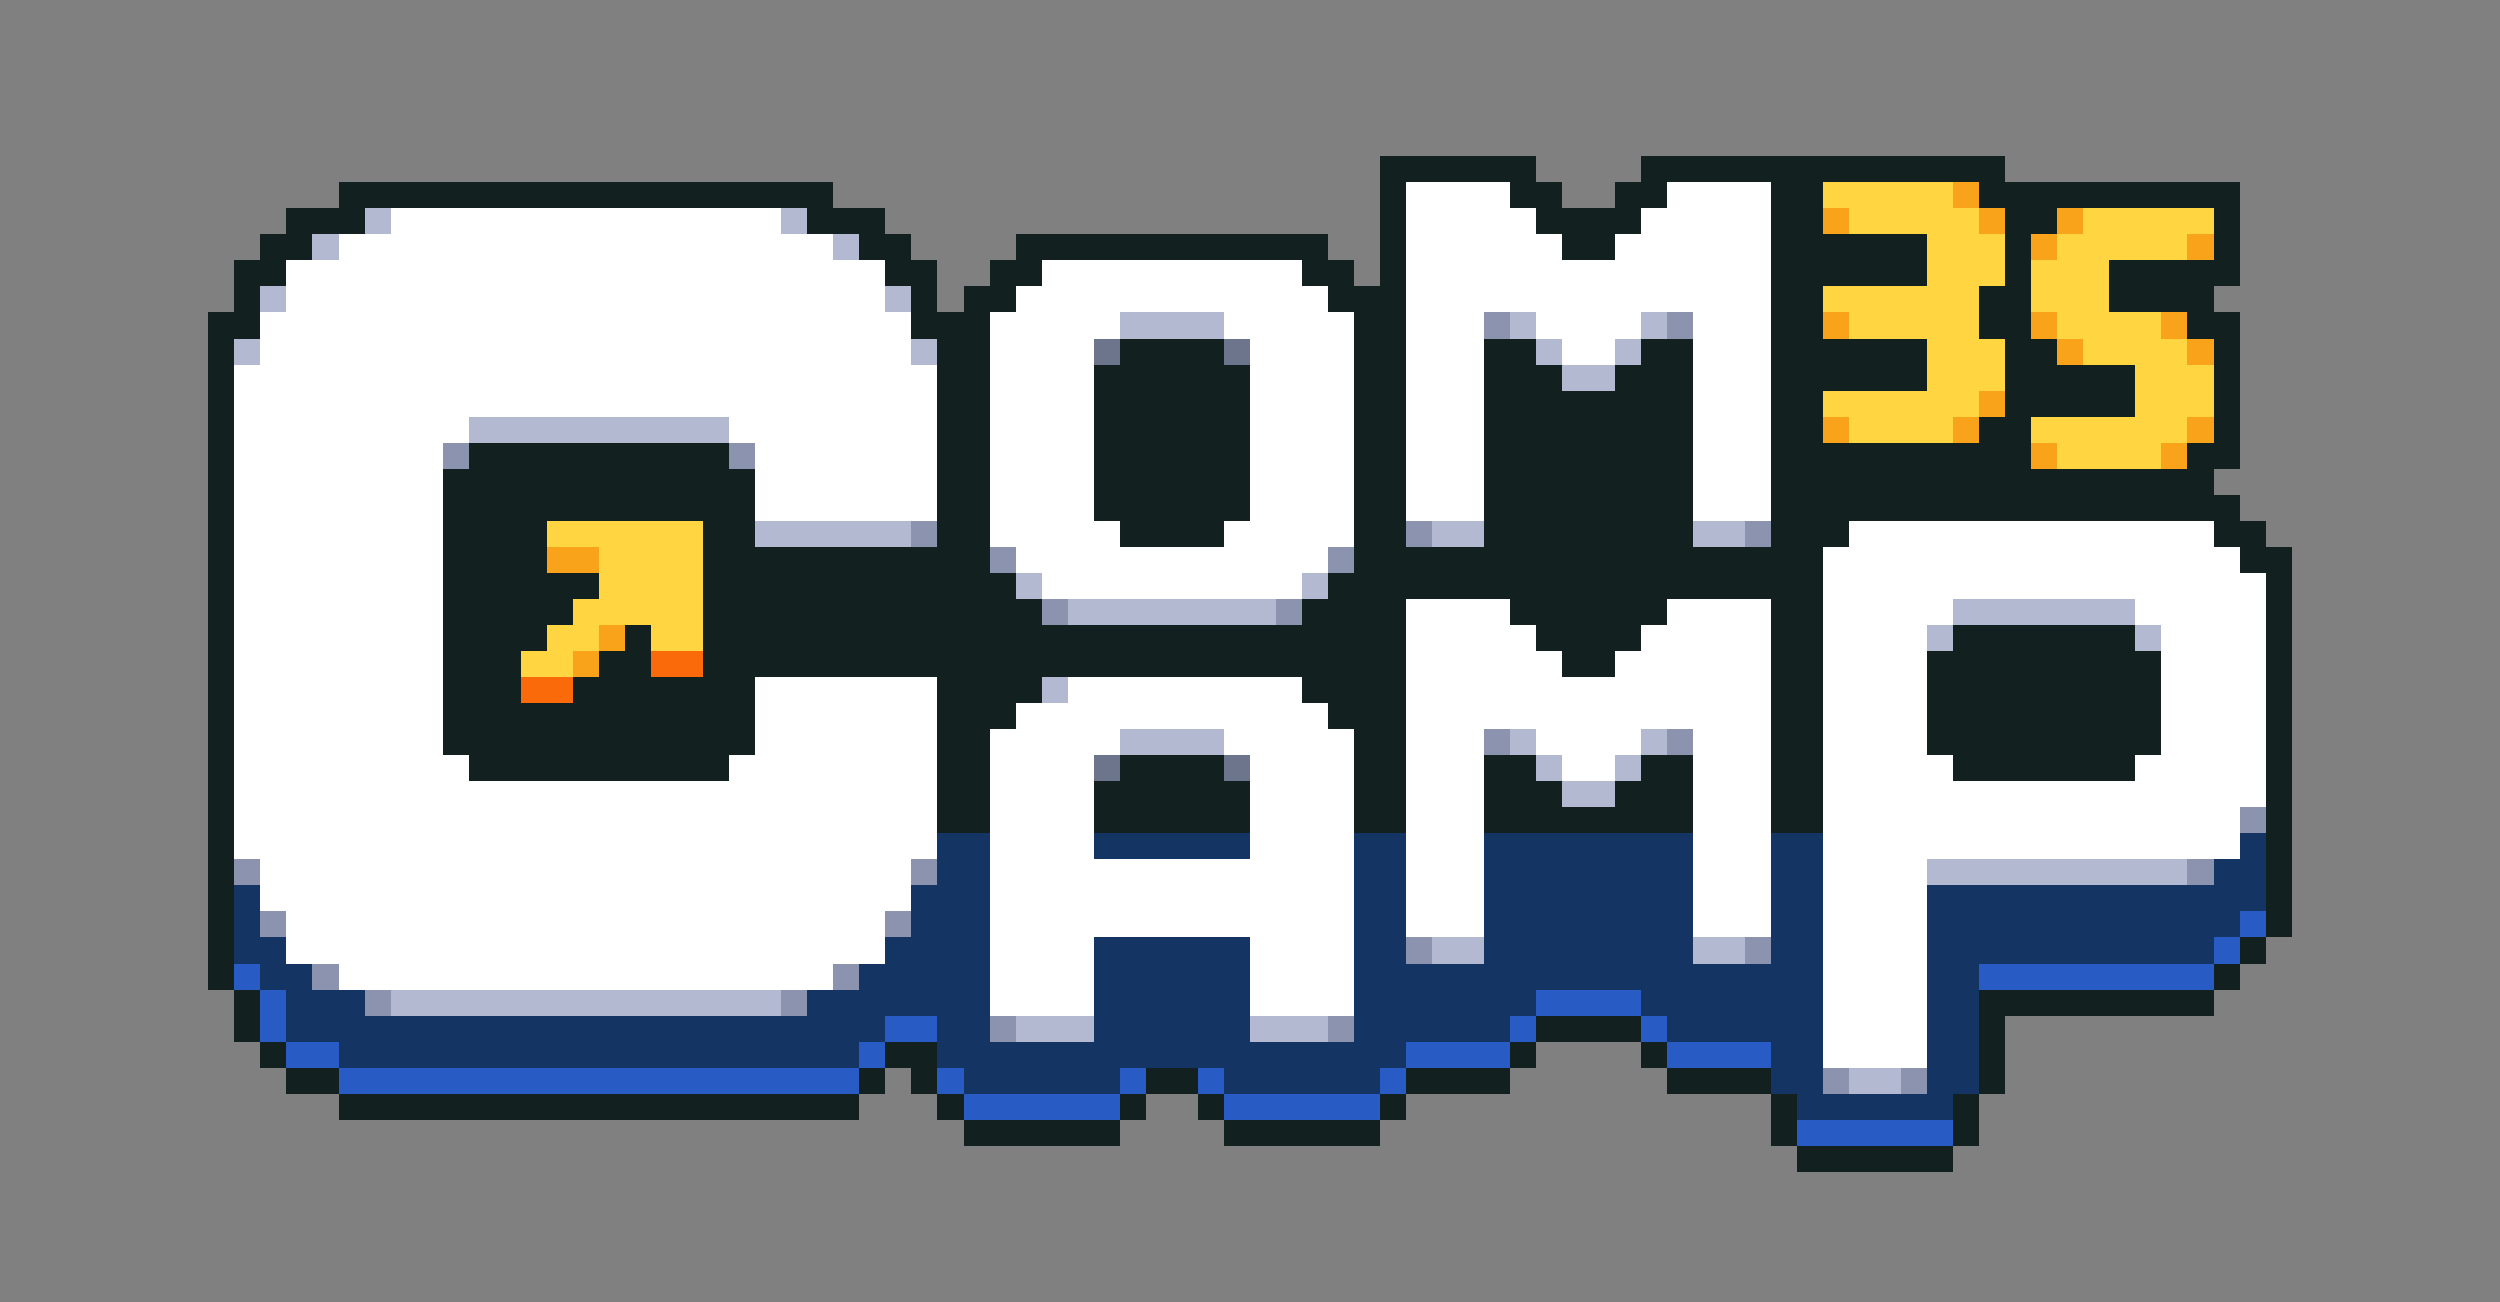 <svg xmlns="http://www.w3.org/2000/svg" viewBox="0 -0.5 96 50" shape-rendering="crispEdges">
<rect x="0" y="-0.5" width="96" height="50" fill="#808080" stroke="none"/>
<path stroke="#122020" d="M53 6h6M63 6h14M13 7h19M53 7h1M58 7h2M62 7h2M68 7h2M76 7h10M11 8h3M31 8h3M53 8h1M59 8h4M68 8h2M77 8h2M85 8h1M10 9h2M33 9h2M39 9h12M53 9h1M60 9h2M68 9h6M77 9h1M85 9h1M9 10h2M34 10h2M38 10h2M50 10h2M53 10h1M68 10h6M77 10h1M81 10h5M9 11h1M35 11h1M37 11h2M51 11h3M68 11h2M76 11h2M81 11h4M8 12h2M35 12h3M52 12h2M68 12h2M76 12h2M84 12h2M8 13h1M36 13h2M43 13h4M52 13h2M57 13h2M63 13h2M68 13h6M77 13h2M85 13h1M8 14h1M36 14h2M42 14h6M52 14h2M57 14h3M62 14h3M68 14h6M77 14h5M85 14h1M8 15h1M36 15h2M42 15h6M52 15h2M57 15h8M68 15h2M77 15h5M85 15h1M8 16h1M36 16h2M42 16h6M52 16h2M57 16h8M68 16h2M76 16h2M85 16h1M8 17h1M18 17h10M36 17h2M42 17h6M52 17h2M57 17h8M68 17h10M84 17h2M8 18h1M17 18h12M36 18h2M42 18h6M52 18h2M57 18h8M68 18h17M8 19h1M17 19h12M36 19h2M42 19h6M52 19h2M57 19h8M68 19h18M8 20h1M17 20h4M27 20h2M36 20h2M43 20h4M52 20h2M57 20h8M68 20h3M85 20h2M8 21h1M17 21h4M27 21h11M52 21h18M86 21h2M8 22h1M17 22h6M27 22h12M51 22h19M87 22h1M8 23h1M17 23h5M27 23h13M50 23h4M58 23h6M68 23h2M87 23h1M8 24h1M17 24h4M24 24h1M27 24h27M59 24h4M68 24h2M75 24h7M87 24h1M8 25h1M17 25h3M23 25h2M27 25h27M60 25h2M68 25h2M74 25h9M87 25h1M8 26h1M17 26h3M22 26h7M36 26h4M50 26h4M68 26h2M74 26h9M87 26h1M8 27h1M17 27h12M36 27h3M51 27h3M68 27h2M74 27h9M87 27h1M8 28h1M17 28h12M36 28h2M52 28h2M68 28h2M74 28h9M87 28h1M8 29h1M18 29h10M36 29h2M43 29h4M52 29h2M57 29h2M63 29h2M68 29h2M75 29h7M87 29h1M8 30h1M36 30h2M42 30h6M52 30h2M57 30h3M62 30h3M68 30h2M87 30h1M8 31h1M36 31h2M42 31h6M52 31h2M57 31h8M68 31h2M87 31h1M8 32h1M87 32h1M8 33h1M87 33h1M8 34h1M87 34h1M8 35h1M87 35h1M8 36h1M86 36h1M8 37h1M85 37h1M9 38h1M76 38h9M9 39h1M59 39h4M76 39h1M10 40h1M34 40h2M58 40h1M63 40h1M76 40h1M11 41h2M33 41h1M35 41h1M44 41h2M54 41h4M64 41h4M76 41h1M13 42h20M36 42h1M43 42h1M46 42h1M53 42h1M68 42h1M75 42h1M37 43h6M47 43h6M68 43h1M75 43h1M69 44h6" />
<path stroke="#ffffff" d="M54 7h4M64 7h4M15 8h15M54 8h5M63 8h5M13 9h19M54 9h6M62 9h6M11 10h23M40 10h10M54 10h14M11 11h23M39 11h12M54 11h14M10 12h25M38 12h5M47 12h5M54 12h3M59 12h4M65 12h3M10 13h25M38 13h4M48 13h4M54 13h3M60 13h2M65 13h3M9 14h27M38 14h4M48 14h4M54 14h3M65 14h3M9 15h27M38 15h4M48 15h4M54 15h3M65 15h3M9 16h9M28 16h8M38 16h4M48 16h4M54 16h3M65 16h3M9 17h8M29 17h7M38 17h4M48 17h4M54 17h3M65 17h3M9 18h8M29 18h7M38 18h4M48 18h4M54 18h3M65 18h3M9 19h8M29 19h7M38 19h4M48 19h4M54 19h3M65 19h3M9 20h8M38 20h5M47 20h5M71 20h14M9 21h8M39 21h12M70 21h16M9 22h8M40 22h10M70 22h17M9 23h8M54 23h4M64 23h4M70 23h5M82 23h5M9 24h8M54 24h5M63 24h5M70 24h4M83 24h4M9 25h8M54 25h6M62 25h6M70 25h4M83 25h4M9 26h8M29 26h7M41 26h9M54 26h14M70 26h4M83 26h4M9 27h8M29 27h7M39 27h12M54 27h14M70 27h4M83 27h4M9 28h8M29 28h7M38 28h5M47 28h5M54 28h3M59 28h4M65 28h3M70 28h4M83 28h4M9 29h9M28 29h8M38 29h4M48 29h4M54 29h3M60 29h2M65 29h3M70 29h5M82 29h5M9 30h27M38 30h4M48 30h4M54 30h3M65 30h3M70 30h17M9 31h27M38 31h4M48 31h4M54 31h3M65 31h3M70 31h16M9 32h27M38 32h4M48 32h4M54 32h3M65 32h3M70 32h16M10 33h25M38 33h14M54 33h3M65 33h3M70 33h4M10 34h25M38 34h14M54 34h3M65 34h3M70 34h4M11 35h23M38 35h14M54 35h3M65 35h3M70 35h4M11 36h23M38 36h4M48 36h4M70 36h4M13 37h19M38 37h4M48 37h4M70 37h4M38 38h4M48 38h4M70 38h4M70 39h4M70 40h4" />
<path stroke="#ffd541" d="M70 7h5M71 8h5M80 8h5M74 9h3M79 9h5M74 10h3M78 10h3M70 11h6M78 11h3M71 12h5M79 12h4M74 13h3M80 13h4M74 14h3M82 14h3M70 15h6M82 15h3M71 16h4M78 16h6M79 17h4M21 20h6M23 21h4M23 22h4M22 23h5M21 24h2M25 24h2M20 25h2" />
<path stroke="#f9a31b" d="M75 7h1M70 8h1M76 8h1M79 8h1M78 9h1M84 9h1M70 12h1M78 12h1M83 12h1M79 13h1M84 13h1M76 15h1M70 16h1M75 16h1M84 16h1M78 17h1M83 17h1M21 21h2M23 24h1M22 25h1" />
<path stroke="#b3b9d1" d="M14 8h1M30 8h1M12 9h1M32 9h1M10 11h1M34 11h1M43 12h4M58 12h1M63 12h1M9 13h1M35 13h1M59 13h1M62 13h1M60 14h2M18 16h10M29 20h6M55 20h2M65 20h2M39 22h1M50 22h1M41 23h8M75 23h7M74 24h1M82 24h1M40 26h1M43 28h4M58 28h1M63 28h1M59 29h1M62 29h1M60 30h2M74 33h10M55 36h2M65 36h2M15 38h15M39 39h3M48 39h3M71 41h2" />
<path stroke="#8b93af" d="M57 12h1M64 12h1M17 17h1M28 17h1M35 20h1M54 20h1M67 20h1M38 21h1M51 21h1M40 23h1M49 23h1M57 28h1M64 28h1M86 31h1M9 33h1M35 33h1M84 33h1M10 35h1M34 35h1M54 36h1M67 36h1M12 37h1M32 37h1M14 38h1M30 38h1M38 39h1M51 39h1M70 41h1M73 41h1" />
<path stroke="#6d758d" d="M42 13h1M47 13h1M42 29h1M47 29h1" />
<path stroke="#fa6a0a" d="M25 25h2M20 26h2" />
<path stroke="#143464" d="M36 32h2M42 32h6M52 32h2M57 32h8M68 32h2M86 32h1M36 33h2M52 33h2M57 33h8M68 33h2M85 33h2M9 34h1M35 34h3M52 34h2M57 34h8M68 34h2M74 34h13M9 35h1M35 35h3M52 35h2M57 35h8M68 35h2M74 35h12M9 36h2M34 36h4M42 36h6M52 36h2M57 36h8M68 36h2M74 36h11M10 37h2M33 37h5M42 37h6M52 37h18M74 37h2M11 38h3M31 38h7M42 38h6M52 38h7M63 38h7M74 38h2M11 39h23M36 39h2M42 39h6M52 39h6M64 39h6M74 39h2M13 40h20M36 40h18M68 40h2M74 40h2M37 41h6M47 41h6M68 41h2M74 41h2M69 42h6" />
<path stroke="#285cc4" d="M86 35h1M85 36h1M9 37h1M76 37h9M10 38h1M59 38h4M10 39h1M34 39h2M58 39h1M63 39h1M11 40h2M33 40h1M54 40h4M64 40h4M13 41h20M36 41h1M43 41h1M46 41h1M53 41h1M37 42h6M47 42h6M69 43h6" />
</svg>